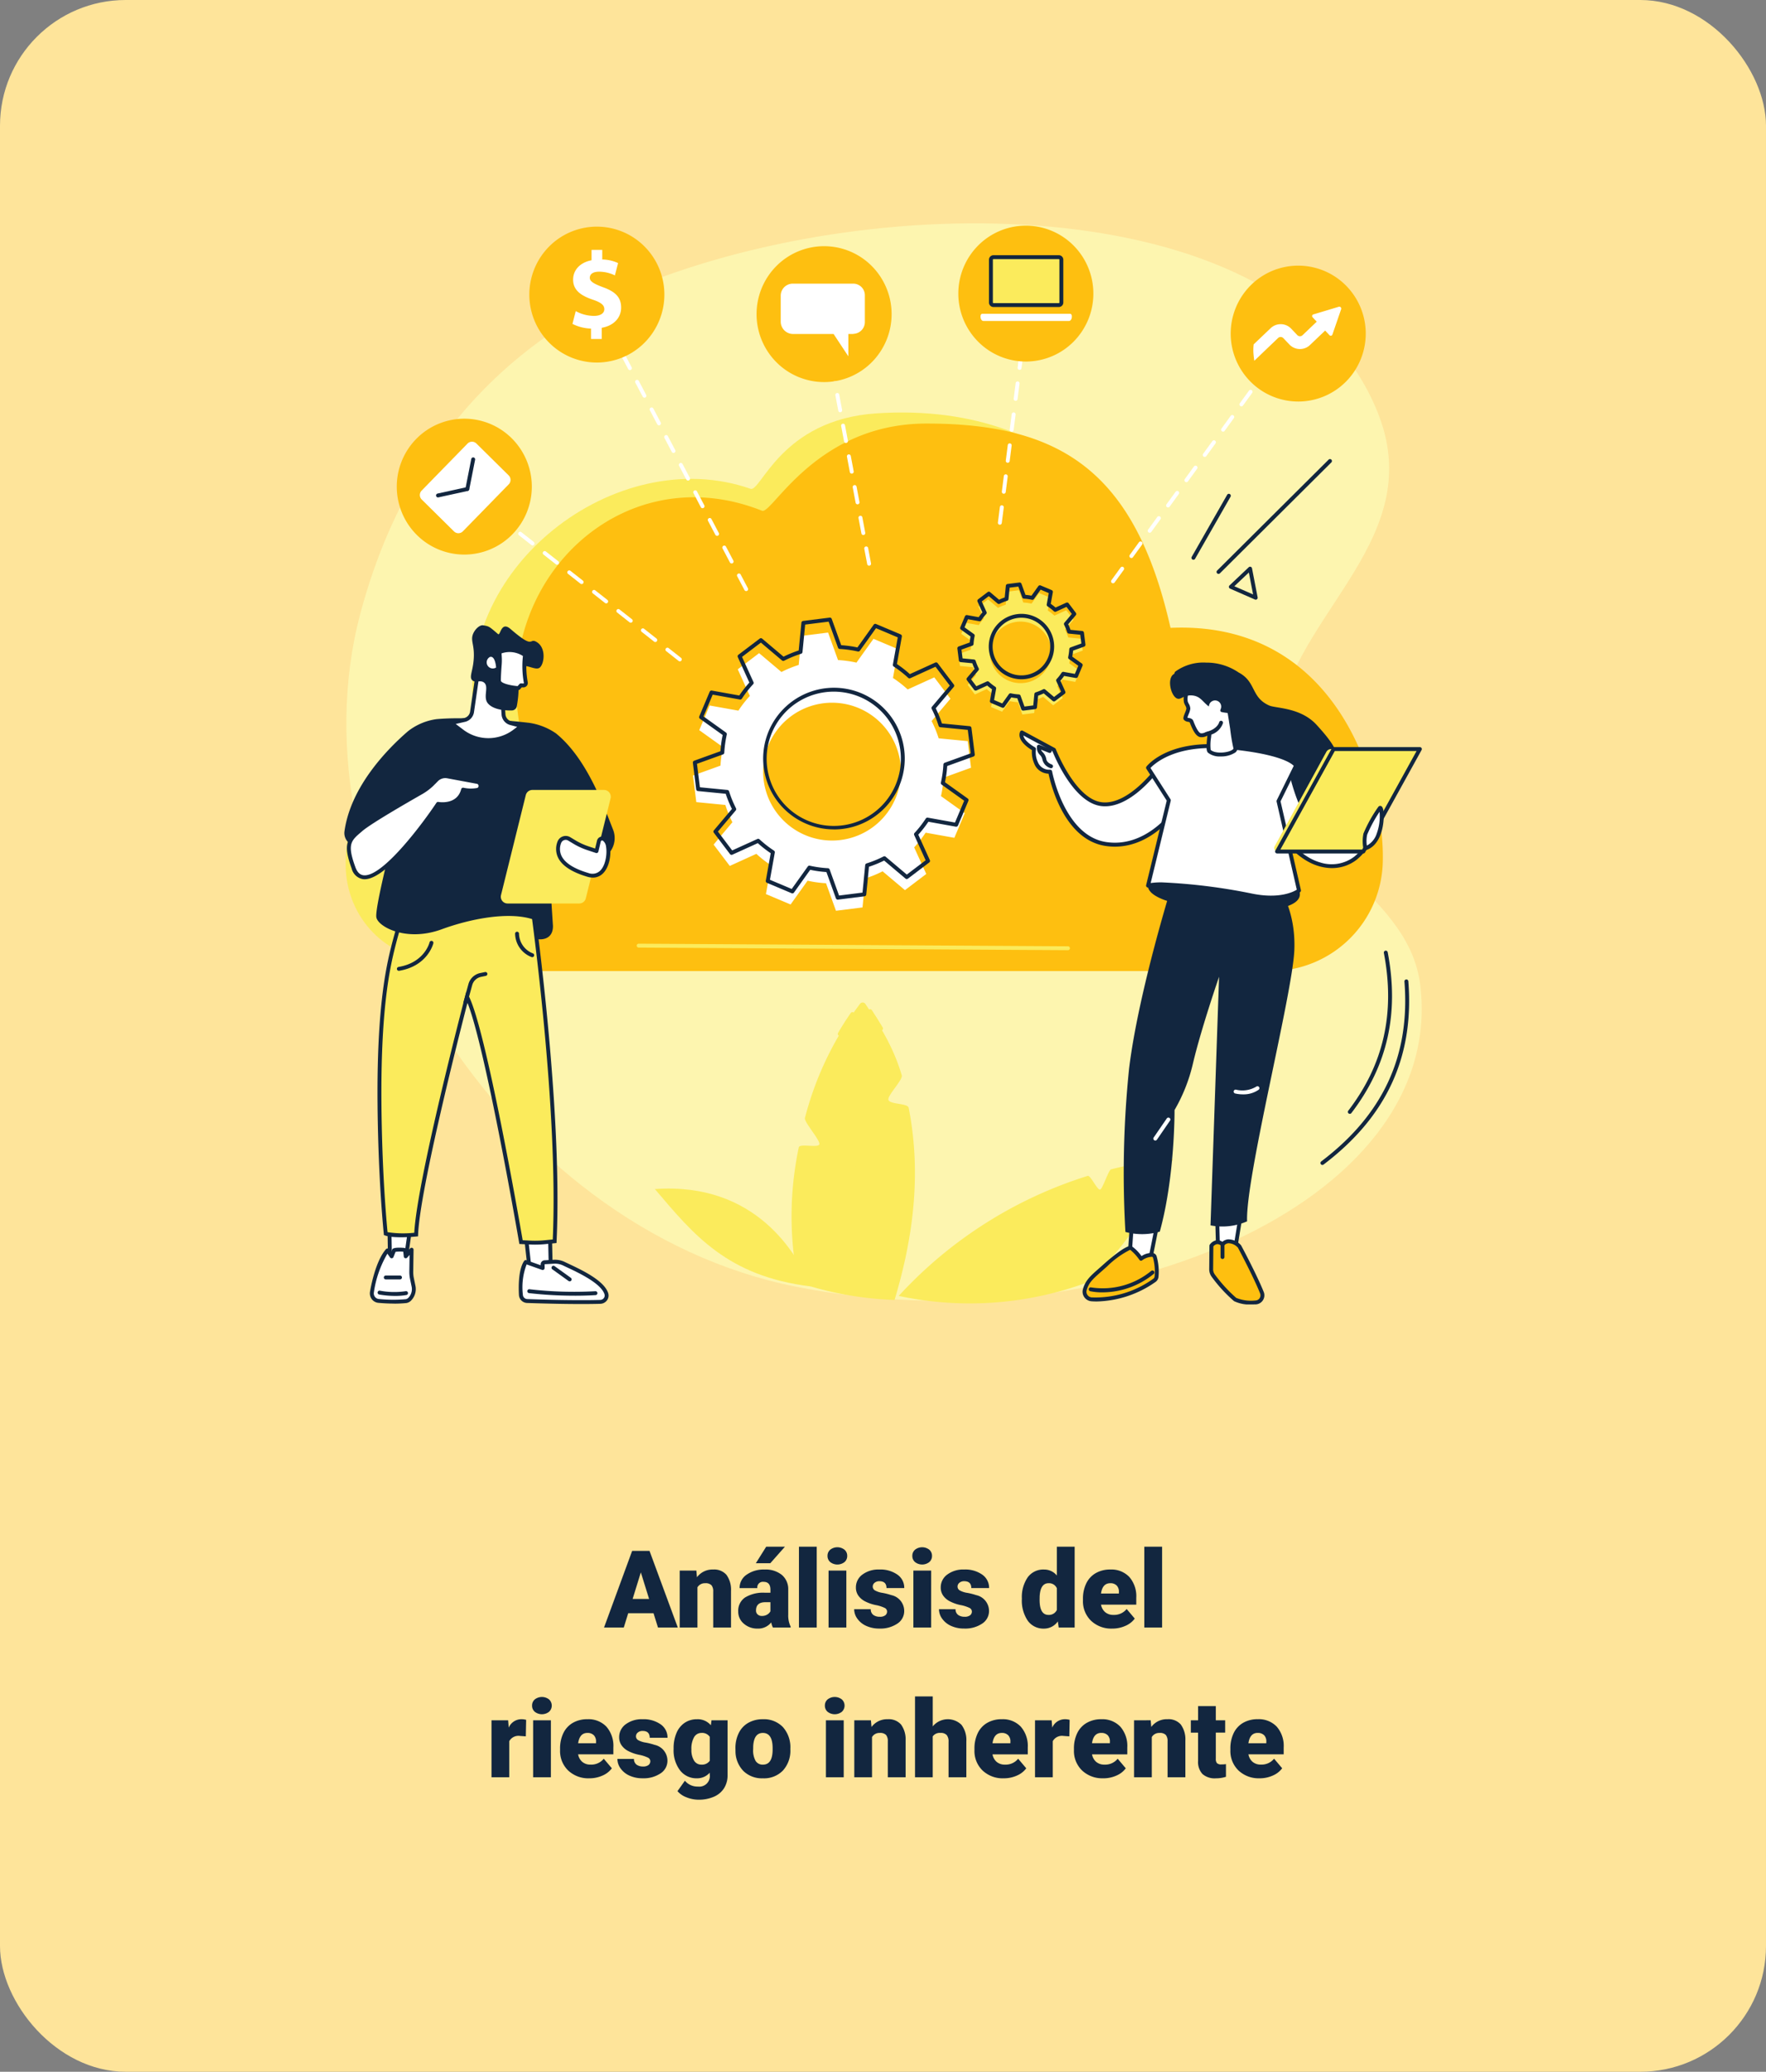 <svg xmlns="http://www.w3.org/2000/svg" xmlns:xlink="http://www.w3.org/1999/xlink" width="295" height="345.936" viewBox="0 0 295 345.936">
  <rect x="0" y="0" width="295" height="345.936" fill="#808080" stroke="none"/>
  <defs>
    <clipPath id="clip-path">
      <rect id="Rectángulo_43588" data-name="Rectángulo 43588" width="179.988" height="180.519" fill="none"/>
    </clipPath>
  </defs>
  <g id="Grupo_121683" data-name="Grupo 121683" transform="translate(-495.478 -1725)">
    <rect id="Rectángulo_43576" data-name="Rectángulo 43576" width="295" height="345.936" rx="21" transform="translate(495.478 1725)" fill="#fee49a"/>
    <g id="Grupo_121558" data-name="Grupo 121558" transform="translate(552 1977.76)">
      <g id="Grupo_20708" data-name="Grupo 20708">
        <path id="Trazado_171131" data-name="Trazado 171131" d="M52.644,16.609H48.416L47.678,19h-3.3L49.075,6.2h2.9L56.7,19H53.391Zm-3.489-2.382h2.751l-1.38-4.438ZM59.8,9.49l.1,1.116A3.225,3.225,0,0,1,62.61,9.314a2.713,2.713,0,0,1,2.219.888,4.226,4.226,0,0,1,.76,2.672V19H62.619V13a1.6,1.6,0,0,0-.29-1.059,1.342,1.342,0,0,0-1.055-.338,1.413,1.413,0,0,0-1.292.686V19H57.021V9.49ZM72.586,19a3.344,3.344,0,0,1-.281-.853,2.754,2.754,0,0,1-2.285,1.028,3.374,3.374,0,0,1-2.285-.813,2.588,2.588,0,0,1-.94-2.043,2.66,2.66,0,0,1,1.143-2.338,5.821,5.821,0,0,1,3.322-.791h.914v-.5q0-1.316-1.134-1.316a.927.927,0,0,0-1.055,1.042H67.022A2.655,2.655,0,0,1,68.2,10.175a4.931,4.931,0,0,1,2.993-.86,4.323,4.323,0,0,1,2.874.888,3.086,3.086,0,0,1,1.081,2.435v4.21a4.311,4.311,0,0,0,.4,2V19Zm-1.854-1.934a1.652,1.652,0,0,0,.918-.237,1.487,1.487,0,0,0,.523-.536V14.772h-.861q-1.547,0-1.547,1.389a.848.848,0,0,0,.272.655A.986.986,0,0,0,70.731,17.066ZM71.47,5.5H74.6L72.155,8.26l-2.417,0ZM79.907,19H76.937V5.5h2.971Zm4.948,0H81.885V9.49h2.971ZM81.709,7.038A1.322,1.322,0,0,1,82.166,6a1.943,1.943,0,0,1,2.373,0A1.322,1.322,0,0,1,85,7.038a1.322,1.322,0,0,1-.457,1.037,1.943,1.943,0,0,1-2.373,0A1.322,1.322,0,0,1,81.709,7.038Zm9.949,9.29a.684.684,0,0,0-.4-.606,6.016,6.016,0,0,0-1.5-.475,6.853,6.853,0,0,1-1.828-.646,3.062,3.062,0,0,1-1.1-.971,2.319,2.319,0,0,1-.378-1.31,2.628,2.628,0,0,1,1.081-2.158,4.453,4.453,0,0,1,2.83-.848,4.934,4.934,0,0,1,3.023.853,2.666,2.666,0,0,1,1.143,2.241H91.562q0-1.143-1.2-1.143a1.194,1.194,0,0,0-.782.259.8.8,0,0,0-.316.646.737.737,0,0,0,.387.642,3.654,3.654,0,0,0,1.235.4,10.671,10.671,0,0,1,1.49.378,2.706,2.706,0,0,1,2.145,2.646,2.491,2.491,0,0,1-1.156,2.118,5.068,5.068,0,0,1-2.993.817,5.172,5.172,0,0,1-2.18-.439,3.645,3.645,0,0,1-1.494-1.2,2.707,2.707,0,0,1-.536-1.591h2.769a1.145,1.145,0,0,0,.439.962,1.808,1.808,0,0,0,1.081.3,1.422,1.422,0,0,0,.91-.246A.787.787,0,0,0,91.658,16.328ZM99.023,19H96.053V9.49h2.971ZM95.877,7.038A1.322,1.322,0,0,1,96.334,6a1.943,1.943,0,0,1,2.373,0,1.322,1.322,0,0,1,.457,1.037,1.322,1.322,0,0,1-.457,1.037,1.943,1.943,0,0,1-2.373,0A1.322,1.322,0,0,1,95.877,7.038Zm9.949,9.29a.684.684,0,0,0-.4-.606,6.016,6.016,0,0,0-1.5-.475A6.853,6.853,0,0,1,102.1,14.6a3.062,3.062,0,0,1-1.1-.971,2.319,2.319,0,0,1-.378-1.31,2.628,2.628,0,0,1,1.081-2.158,4.453,4.453,0,0,1,2.83-.848,4.934,4.934,0,0,1,3.023.853,2.666,2.666,0,0,1,1.143,2.241h-2.971q0-1.143-1.2-1.143a1.194,1.194,0,0,0-.782.259.8.8,0,0,0-.316.646.737.737,0,0,0,.387.642,3.654,3.654,0,0,0,1.235.4,10.671,10.671,0,0,1,1.49.378,2.706,2.706,0,0,1,2.145,2.646,2.491,2.491,0,0,1-1.156,2.118,5.068,5.068,0,0,1-2.993.817,5.172,5.172,0,0,1-2.18-.439,3.645,3.645,0,0,1-1.494-1.2,2.707,2.707,0,0,1-.536-1.591h2.769a1.145,1.145,0,0,0,.439.962,1.808,1.808,0,0,0,1.081.3,1.422,1.422,0,0,0,.91-.246A.787.787,0,0,0,105.826,16.328Zm8.35-2.153a5.809,5.809,0,0,1,.976-3.56,3.211,3.211,0,0,1,2.725-1.3,2.731,2.731,0,0,1,2.145,1V5.5h2.971V19h-2.663l-.149-1.02a2.8,2.8,0,0,1-2.32,1.2,3.205,3.205,0,0,1-2.689-1.3A5.993,5.993,0,0,1,114.176,14.175Zm2.962.185q0,2.531,1.477,2.531a1.458,1.458,0,0,0,1.406-.826V12.443a1.419,1.419,0,0,0-1.389-.844q-1.371,0-1.485,2.215Zm12.138,4.816a4.889,4.889,0,0,1-3.542-1.305,4.507,4.507,0,0,1-1.354-3.4v-.246a5.84,5.84,0,0,1,.541-2.575A3.955,3.955,0,0,1,126.5,9.925a4.763,4.763,0,0,1,2.461-.611,4.117,4.117,0,0,1,3.164,1.244,4.887,4.887,0,0,1,1.16,3.467v1.151h-5.889a2.135,2.135,0,0,0,.694,1.257,2.066,2.066,0,0,0,1.389.457,2.662,2.662,0,0,0,2.2-.984l1.354,1.6a3.784,3.784,0,0,1-1.569,1.217A5.3,5.3,0,0,1,129.275,19.176Zm-.334-7.576q-1.3,0-1.547,1.723h2.988v-.229a1.467,1.467,0,0,0-.36-1.1A1.434,1.434,0,0,0,128.941,11.6ZM137.6,19h-2.971V5.5H137.6ZM31.313,37.171l-.976-.07a1.752,1.752,0,0,0-1.793.879V44H25.582V34.49h2.777l.1,1.222a2.294,2.294,0,0,1,2.083-1.4,2.888,2.888,0,0,1,.826.105ZM35.5,44H32.534V34.49H35.5ZM32.358,32.038A1.322,1.322,0,0,1,32.815,31a1.943,1.943,0,0,1,2.373,0,1.405,1.405,0,0,1,0,2.074,1.943,1.943,0,0,1-2.373,0A1.322,1.322,0,0,1,32.358,32.038ZM41.93,44.176a4.889,4.889,0,0,1-3.542-1.305,4.507,4.507,0,0,1-1.354-3.4v-.246a5.84,5.84,0,0,1,.541-2.575,3.955,3.955,0,0,1,1.578-1.727,4.763,4.763,0,0,1,2.461-.611,4.117,4.117,0,0,1,3.164,1.244,4.887,4.887,0,0,1,1.16,3.467v1.151H40.049a2.135,2.135,0,0,0,.694,1.257,2.066,2.066,0,0,0,1.389.457,2.662,2.662,0,0,0,2.2-.984l1.354,1.6a3.784,3.784,0,0,1-1.569,1.217A5.3,5.3,0,0,1,41.93,44.176ZM41.6,36.6q-1.3,0-1.547,1.723h2.988v-.229a1.467,1.467,0,0,0-.36-1.1A1.434,1.434,0,0,0,41.6,36.6Zm10.512,4.729a.684.684,0,0,0-.4-.606,6.016,6.016,0,0,0-1.5-.475,6.853,6.853,0,0,1-1.828-.646,3.062,3.062,0,0,1-1.1-.971,2.319,2.319,0,0,1-.378-1.31,2.628,2.628,0,0,1,1.081-2.158,4.453,4.453,0,0,1,2.83-.848,4.934,4.934,0,0,1,3.023.853,2.666,2.666,0,0,1,1.143,2.241H52.011q0-1.143-1.2-1.143a1.194,1.194,0,0,0-.782.259.8.8,0,0,0-.316.646.737.737,0,0,0,.387.642,3.654,3.654,0,0,0,1.235.4,10.671,10.671,0,0,1,1.49.378,2.706,2.706,0,0,1,2.145,2.646,2.491,2.491,0,0,1-1.156,2.118,5.068,5.068,0,0,1-2.993.817,5.172,5.172,0,0,1-2.18-.439,3.645,3.645,0,0,1-1.494-1.2,2.707,2.707,0,0,1-.536-1.591h2.769a1.145,1.145,0,0,0,.439.962,1.808,1.808,0,0,0,1.081.3,1.422,1.422,0,0,0,.91-.246A.787.787,0,0,0,52.107,41.328ZM56,39.175a6.421,6.421,0,0,1,.475-2.549,3.821,3.821,0,0,1,1.362-1.709,3.591,3.591,0,0,1,2.065-.6,2.855,2.855,0,0,1,2.32,1l.105-.826h2.689V43.64a4.009,4.009,0,0,1-.584,2.184,3.75,3.75,0,0,1-1.692,1.424,6.219,6.219,0,0,1-2.566.5,5.365,5.365,0,0,1-2.026-.4,3.657,3.657,0,0,1-1.5-1.028l1.239-1.74a2.716,2.716,0,0,0,2.18.976,1.764,1.764,0,0,0,1.969-2.021v-.3a2.781,2.781,0,0,1-2.153.94,3.437,3.437,0,0,1-2.812-1.332A5.517,5.517,0,0,1,56,39.28Zm2.971.185a3.383,3.383,0,0,0,.439,1.85,1.387,1.387,0,0,0,1.23.681,1.573,1.573,0,0,0,1.4-.642v-4a1.534,1.534,0,0,0-1.38-.65,1.4,1.4,0,0,0-1.239.708A3.858,3.858,0,0,0,58.972,39.359Zm7.356-.2a5.613,5.613,0,0,1,.554-2.536,3.96,3.96,0,0,1,1.591-1.709,4.791,4.791,0,0,1,2.435-.6,4.373,4.373,0,0,1,3.366,1.323,5.076,5.076,0,0,1,1.23,3.6v.105a4.925,4.925,0,0,1-1.235,3.529,4.384,4.384,0,0,1-3.344,1.305,4.434,4.434,0,0,1-3.261-1.217,4.761,4.761,0,0,1-1.327-3.3Zm2.962.185a3.538,3.538,0,0,0,.413,1.934,1.376,1.376,0,0,0,1.222.615q1.582,0,1.617-2.435v-.3q0-2.558-1.635-2.558-1.485,0-1.608,2.206ZM84.416,44H81.445V34.49h2.971ZM81.27,32.038A1.322,1.322,0,0,1,81.727,31,1.943,1.943,0,0,1,84.1,31a1.405,1.405,0,0,1,0,2.074,1.943,1.943,0,0,1-2.373,0A1.322,1.322,0,0,1,81.27,32.038Zm7.69,2.452.1,1.116a3.225,3.225,0,0,1,2.716-1.292,2.713,2.713,0,0,1,2.219.888,4.226,4.226,0,0,1,.76,2.672V44H91.781V38a1.6,1.6,0,0,0-.29-1.059,1.342,1.342,0,0,0-1.055-.338,1.413,1.413,0,0,0-1.292.686V44H86.183V34.49Zm10.327,1.02a3.251,3.251,0,0,1,4.8-.264A4.186,4.186,0,0,1,104.9,38v6h-2.971V38.067a1.674,1.674,0,0,0-.308-1.112,1.322,1.322,0,0,0-1.046-.356,1.424,1.424,0,0,0-1.292.58V44H96.325V30.5h2.962Zm11.865,8.666a4.889,4.889,0,0,1-3.542-1.305,4.507,4.507,0,0,1-1.354-3.4v-.246a5.84,5.84,0,0,1,.541-2.575,3.955,3.955,0,0,1,1.578-1.727,4.763,4.763,0,0,1,2.461-.611A4.117,4.117,0,0,1,114,35.558a4.887,4.887,0,0,1,1.16,3.467v1.151h-5.889a2.135,2.135,0,0,0,.694,1.257,2.066,2.066,0,0,0,1.389.457,2.662,2.662,0,0,0,2.2-.984l1.354,1.6a3.784,3.784,0,0,1-1.569,1.217A5.3,5.3,0,0,1,111.152,44.176Zm-.334-7.576q-1.3,0-1.547,1.723h2.988v-.229a1.467,1.467,0,0,0-.36-1.1A1.434,1.434,0,0,0,110.818,36.6Zm11.285.571-.976-.07a1.752,1.752,0,0,0-1.793.879V44h-2.962V34.49h2.777l.1,1.222a2.294,2.294,0,0,1,2.083-1.4,2.888,2.888,0,0,1,.826.105Zm5.669,7a4.889,4.889,0,0,1-3.542-1.305,4.507,4.507,0,0,1-1.354-3.4v-.246a5.84,5.84,0,0,1,.541-2.575A3.955,3.955,0,0,1,125,34.925a4.763,4.763,0,0,1,2.461-.611,4.117,4.117,0,0,1,3.164,1.244,4.887,4.887,0,0,1,1.16,3.467v1.151h-5.889a2.135,2.135,0,0,0,.694,1.257,2.066,2.066,0,0,0,1.389.457,2.662,2.662,0,0,0,2.2-.984l1.354,1.6a3.784,3.784,0,0,1-1.569,1.217A5.3,5.3,0,0,1,127.772,44.176Zm-.334-7.576q-1.3,0-1.547,1.723h2.988v-.229a1.467,1.467,0,0,0-.36-1.1A1.434,1.434,0,0,0,127.438,36.6Zm8.253-2.109.1,1.116a3.225,3.225,0,0,1,2.716-1.292,2.713,2.713,0,0,1,2.219.888,4.226,4.226,0,0,1,.76,2.672V44h-2.971V38a1.6,1.6,0,0,0-.29-1.059,1.342,1.342,0,0,0-1.055-.338,1.413,1.413,0,0,0-1.292.686V44h-2.962V34.49Zm10.881-2.364V34.49h1.564v2.057h-1.564V40.9a1.111,1.111,0,0,0,.193.747,1.037,1.037,0,0,0,.765.211,4.345,4.345,0,0,0,.738-.053v2.118a5.466,5.466,0,0,1-1.67.255,3.1,3.1,0,0,1-2.259-.721,2.954,2.954,0,0,1-.729-2.188v-4.72H142.4V34.49h1.213V32.126Zm7.33,12.05a4.889,4.889,0,0,1-3.542-1.305,4.507,4.507,0,0,1-1.354-3.4v-.246a5.84,5.84,0,0,1,.541-2.575,3.955,3.955,0,0,1,1.578-1.727,4.763,4.763,0,0,1,2.461-.611,4.117,4.117,0,0,1,3.164,1.244,4.887,4.887,0,0,1,1.16,3.467v1.151h-5.889a2.135,2.135,0,0,0,.694,1.257,2.066,2.066,0,0,0,1.389.457,2.662,2.662,0,0,0,2.2-.984l1.354,1.6a3.784,3.784,0,0,1-1.569,1.217A5.3,5.3,0,0,1,153.9,44.176Zm-.334-7.576q-1.3,0-1.547,1.723h2.988v-.229a1.467,1.467,0,0,0-.36-1.1A1.434,1.434,0,0,0,153.568,36.6Z" fill="#12263f"/>
      </g>
    </g>
    <g id="Grupo_121573" data-name="Grupo 121573" transform="translate(553 1762.293)">
      <g id="Grupo_121572" data-name="Grupo 121572" clip-path="url(#clip-path)">
        <path id="Trazado_170794" data-name="Trazado 170794" d="M54.2,9.686c-9.962,3.825-38.06,16.179-48.5,55.53C-6.217,110.087,29.307,167.835,78.538,177.569c51.068,10.1,108.754-13.637,104.224-50.41-2.067-16.777-25.055-21.853-23.992-41.613,1.038-19.283,25.316-31.813,17.116-53.387C161.858-4.753,96.046-6.382,54.2,9.686" transform="translate(-3.046 0)" fill="#fdf5af"/>
        <path id="Trazado_170795" data-name="Trazado 170795" d="M171.581,393.15c0-13.66-5.79-34-33.678-32.765,1.571-17.3-13.691-41.073-46.941-38.9-16.049,1.049-19.339,13.213-21.08,12.6-22.384-7.824-50.2,13.256-46.072,38.683-12.437,1.326-21.557,10.6-21.557,23.994q0,.091,0,.181c.057,8.755,6.9,15.795,15.249,15.795H152.812c10.09,0,18.5-8.358,18.761-18.936q.008-.327.008-.657" transform="translate(-2.032 -289.761)" fill="#fbeb5c"/>
        <path id="Trazado_170796" data-name="Trazado 170796" d="M243.968,412.5c0-13.31-8.166-39.424-35.471-38.22-5.929-26.242-18.46-34.112-40.766-34.112-18.464,0-25.792,15.226-27.469,14.559-23.435-9.316-45.167,11.764-40.406,36.225-12.178,1.292-21.68,12.024-21.68,25.072q0,.088,0,.176c.056,8.53,6.756,15.389,14.931,15.389H225.59a18.672,18.672,0,0,0,18.37-18.45q.008-.319.008-.64" transform="translate(-70.492 -306.737)" fill="#febf10"/>
        <path id="Trazado_170797" data-name="Trazado 170797" d="M627.96,738.242l3.563-2.7L629.5,731.1a18.519,18.519,0,0,0,1.916-2.455l4.8.859,1.737-4.119-3.972-2.841a18.749,18.749,0,0,0,.426-3.081L639,717.8l-.555-4.435-4.853-.474a18.517,18.517,0,0,0-1.178-2.883l3.148-3.731-2.7-3.563-4.445,2.018a18.525,18.525,0,0,0-2.455-1.916l.86-4.8-4.119-1.737-2.841,3.972a18.78,18.78,0,0,0-3.081-.426l-1.658-4.593-4.435.555-.474,4.853a18.5,18.5,0,0,0-2.883,1.178l-3.732-3.148-3.563,2.7,2.019,4.445a18.513,18.513,0,0,0-1.916,2.455l-4.8-.86-1.737,4.119,3.972,2.841a18.749,18.749,0,0,0-.426,3.081l-4.593,1.658.555,4.435,4.853.474a18.538,18.538,0,0,0,1.178,2.883L596,730.636l2.7,3.563,4.445-2.019A18.522,18.522,0,0,0,605.6,734.1l-.86,4.8,4.119,1.737,2.841-3.972a18.767,18.767,0,0,0,3.081.426l1.658,4.593,4.435-.555.474-4.853a18.5,18.5,0,0,0,2.883-1.178ZM606.609,725.4a11.507,11.507,0,1,1,16.12,2.227,11.507,11.507,0,0,1-16.12-2.227" transform="translate(-534.318 -626.902)" fill="#fff"/>
        <path id="Trazado_170798" data-name="Trazado 170798" d="M616.507,716.85a.326.326,0,0,1-.306-.215l-1.585-4.391a19.207,19.207,0,0,1-2.707-.374l-2.716,3.8a.325.325,0,0,1-.392.111l-4.119-1.737a.326.326,0,0,1-.194-.358l.822-4.588a18.948,18.948,0,0,1-2.157-1.684l-4.249,1.93a.326.326,0,0,1-.395-.1l-2.7-3.563a.326.326,0,0,1,.011-.407l3.01-3.567a18.886,18.886,0,0,1-1.036-2.533l-4.64-.453a.326.326,0,0,1-.292-.284L592.308,694a.326.326,0,0,1,.213-.347l4.391-1.585a19.15,19.15,0,0,1,.374-2.707l-3.8-2.716a.326.326,0,0,1-.111-.392l1.737-4.119a.326.326,0,0,1,.358-.194l4.588.822a18.925,18.925,0,0,1,1.684-2.157l-1.93-4.25a.326.326,0,0,1,.1-.395l3.564-2.7a.326.326,0,0,1,.407.011l3.567,3.01a18.915,18.915,0,0,1,2.533-1.036l.453-4.639a.326.326,0,0,1,.284-.292l4.435-.555a.326.326,0,0,1,.347.213l1.585,4.391a19.157,19.157,0,0,1,2.707.374l2.716-3.8a.326.326,0,0,1,.392-.111l4.119,1.737a.326.326,0,0,1,.194.358l-.822,4.588a18.941,18.941,0,0,1,2.158,1.684l4.249-1.93a.327.327,0,0,1,.395.1l2.7,3.563a.326.326,0,0,1-.011.407l-3.01,3.567a18.939,18.939,0,0,1,1.036,2.534l4.639.453a.326.326,0,0,1,.292.284l.555,4.435a.326.326,0,0,1-.213.347l-4.391,1.585a19.168,19.168,0,0,1-.374,2.707l3.8,2.716a.326.326,0,0,1,.111.392l-1.737,4.119a.327.327,0,0,1-.358.194l-4.588-.822A18.916,18.916,0,0,1,629.961,706l1.93,4.249a.326.326,0,0,1-.1.395l-3.563,2.7a.326.326,0,0,1-.407-.011l-3.567-3.009a18.922,18.922,0,0,1-2.533,1.036L621.267,716a.326.326,0,0,1-.284.292l-4.435.555-.041,0m-4.739-5.671a.33.33,0,0,1,.071.008,18.493,18.493,0,0,0,3.028.418.326.326,0,0,1,.289.215l1.569,4.348,3.918-.49.449-4.594a.325.325,0,0,1,.227-.28,18.266,18.266,0,0,0,2.832-1.158.325.325,0,0,1,.358.041l3.532,2.98,3.148-2.384-1.911-4.208a.326.326,0,0,1,.057-.356,18.262,18.262,0,0,0,1.882-2.412.327.327,0,0,1,.331-.143l4.543.814,1.534-3.638-3.76-2.69a.326.326,0,0,1-.128-.336,18.5,18.5,0,0,0,.418-3.027.326.326,0,0,1,.215-.289l4.348-1.569-.49-3.918-4.594-.448a.326.326,0,0,1-.279-.227A18.3,18.3,0,0,0,632.2,685a.326.326,0,0,1,.041-.358l2.98-3.532-2.384-3.148-4.208,1.911a.326.326,0,0,1-.356-.057,18.283,18.283,0,0,0-2.412-1.882.326.326,0,0,1-.143-.331l.814-4.543-3.638-1.534-2.689,3.76a.327.327,0,0,1-.336.128,18.514,18.514,0,0,0-3.028-.418.326.326,0,0,1-.289-.215l-1.569-4.348-3.918.49-.449,4.594a.326.326,0,0,1-.227.279,18.208,18.208,0,0,0-2.832,1.158.327.327,0,0,1-.358-.042l-3.532-2.98-3.148,2.384,1.911,4.208a.326.326,0,0,1-.057.356,18.246,18.246,0,0,0-1.882,2.412.328.328,0,0,1-.331.143l-4.543-.814-1.534,3.638,3.76,2.69a.326.326,0,0,1,.129.336,18.483,18.483,0,0,0-.419,3.027.326.326,0,0,1-.215.289l-4.348,1.569.49,3.918,4.594.448a.326.326,0,0,1,.279.227,18.232,18.232,0,0,0,1.158,2.832.326.326,0,0,1-.041.358l-2.98,3.532,2.384,3.148,4.208-1.911a.327.327,0,0,1,.356.057,18.223,18.223,0,0,0,2.412,1.882.326.326,0,0,1,.143.331l-.814,4.543,3.638,1.534,2.689-3.76a.326.326,0,0,1,.265-.136m4.1-6.049A11.827,11.827,0,1,1,623,702.736a11.82,11.82,0,0,1-7.129,2.395m-.037-23.011a11.211,11.211,0,1,0,1.553.107,11.34,11.34,0,0,0-1.553-.107" transform="translate(-534.088 -603.924)" fill="#12263f"/>
        <path id="Trazado_170799" data-name="Trazado 170799" d="M1059.559,642.542l1.592-1.205-.9-1.985a8.272,8.272,0,0,0,.856-1.1l2.144.384.776-1.839-1.774-1.269a8.378,8.378,0,0,0,.19-1.376l2.052-.74-.248-1.981-2.167-.212a8.3,8.3,0,0,0-.526-1.288l1.406-1.666-1.205-1.592-1.985.9a8.264,8.264,0,0,0-1.1-.856l.384-2.144-1.839-.776-1.269,1.774a8.374,8.374,0,0,0-1.376-.19l-.741-2.051-1.981.248-.212,2.167a8.269,8.269,0,0,0-1.287.526l-1.667-1.406-1.592,1.205.9,1.985a8.26,8.26,0,0,0-.856,1.1l-2.144-.384-.776,1.839,1.774,1.269a8.379,8.379,0,0,0-.19,1.376l-2.051.74.248,1.981,2.168.212a8.265,8.265,0,0,0,.526,1.288l-1.406,1.667,1.205,1.592,1.985-.9a8.274,8.274,0,0,0,1.1.856l-.384,2.144,1.839.776,1.269-1.774a8.372,8.372,0,0,0,1.376.19l.74,2.051,1.981-.248.212-2.168a8.254,8.254,0,0,0,1.287-.526Zm-9.536-5.733a5.139,5.139,0,1,1,7.2.995,5.139,5.139,0,0,1-7.2-.995" transform="translate(-941.16 -562.068)" fill="#fbeb5c"/>
        <path id="Trazado_170800" data-name="Trazado 170800" d="M1052.79,631.514a.326.326,0,0,1-.306-.216l-.668-1.851a8.768,8.768,0,0,1-1-.138l-1.145,1.6a.325.325,0,0,1-.392.111l-1.84-.776a.326.326,0,0,1-.194-.358l.346-1.934a8.7,8.7,0,0,1-.8-.623l-1.791.813a.327.327,0,0,1-.395-.1l-1.2-1.591a.326.326,0,0,1,.011-.407l1.269-1.5a8.582,8.582,0,0,1-.383-.937l-1.956-.191a.326.326,0,0,1-.292-.284l-.248-1.981a.326.326,0,0,1,.213-.347l1.851-.668a8.815,8.815,0,0,1,.138-1l-1.6-1.145a.326.326,0,0,1-.111-.392l.776-1.839a.327.327,0,0,1,.358-.194l1.934.346a8.59,8.59,0,0,1,.623-.8l-.813-1.791a.326.326,0,0,1,.1-.395l1.592-1.205a.326.326,0,0,1,.407.011l1.5,1.269a8.606,8.606,0,0,1,.937-.383l.191-1.955a.326.326,0,0,1,.284-.292l1.981-.248a.326.326,0,0,1,.347.213l.668,1.851a8.8,8.8,0,0,1,1,.138l1.145-1.6a.326.326,0,0,1,.392-.111l1.839.776a.326.326,0,0,1,.194.358l-.346,1.934a8.617,8.617,0,0,1,.8.623l1.791-.813a.327.327,0,0,1,.395.1l1.205,1.591a.326.326,0,0,1-.01.407l-1.268,1.5a8.681,8.681,0,0,1,.383.937l1.956.191a.326.326,0,0,1,.292.284l.248,1.981a.326.326,0,0,1-.213.347l-1.851.668a8.694,8.694,0,0,1-.138,1l1.6,1.145a.326.326,0,0,1,.111.392l-.776,1.84a.327.327,0,0,1-.358.194l-1.934-.346a8.681,8.681,0,0,1-.623.8l.813,1.791a.326.326,0,0,1-.1.395l-1.592,1.205a.325.325,0,0,1-.407-.011l-1.5-1.268a8.652,8.652,0,0,1-.937.383l-.191,1.956a.326.326,0,0,1-.284.292l-1.981.248-.041,0m-2.116-2.893a.324.324,0,0,1,.071.008,8.1,8.1,0,0,0,1.323.183.326.326,0,0,1,.289.215l.652,1.806,1.464-.183.186-1.908a.326.326,0,0,1,.227-.279,8,8,0,0,0,1.237-.506.326.326,0,0,1,.358.041l1.467,1.238,1.176-.891-.794-1.748a.326.326,0,0,1,.057-.356,7.987,7.987,0,0,0,.822-1.053.325.325,0,0,1,.331-.143l1.887.338.573-1.359-1.562-1.117a.326.326,0,0,1-.129-.336,8.087,8.087,0,0,0,.183-1.322.326.326,0,0,1,.215-.289l1.806-.652-.183-1.464-1.908-.186a.326.326,0,0,1-.279-.227,7.982,7.982,0,0,0-.506-1.237.326.326,0,0,1,.042-.358l1.238-1.467-.891-1.176-1.748.794a.326.326,0,0,1-.356-.057,7.955,7.955,0,0,0-1.053-.822.326.326,0,0,1-.143-.331l.338-1.887-1.359-.573-1.117,1.562a.326.326,0,0,1-.336.128,8.093,8.093,0,0,0-1.323-.183.326.326,0,0,1-.289-.215l-.652-1.806-1.464.183-.186,1.908a.326.326,0,0,1-.227.279,7.947,7.947,0,0,0-1.237.505.327.327,0,0,1-.358-.041l-1.467-1.238-1.176.891.794,1.748a.326.326,0,0,1-.057.356,7.96,7.96,0,0,0-.822,1.053.326.326,0,0,1-.331.143l-1.887-.338-.573,1.359,1.562,1.117a.326.326,0,0,1,.128.336,8.093,8.093,0,0,0-.183,1.323.326.326,0,0,1-.215.289l-1.806.652.183,1.464,1.908.186a.326.326,0,0,1,.28.227,7.955,7.955,0,0,0,.505,1.237.325.325,0,0,1-.041.358l-1.238,1.468.891,1.176,1.748-.794a.326.326,0,0,1,.356.057,7.984,7.984,0,0,0,1.053.822.326.326,0,0,1,.143.331l-.338,1.887,1.359.573,1.117-1.562a.326.326,0,0,1,.265-.136m1.831-2.341a5.461,5.461,0,1,1,3.293-1.106,5.46,5.46,0,0,1-3.293,1.106m-3.844-2.557a4.813,4.813,0,1,0,.932-6.743,4.819,4.819,0,0,0-.932,6.743" transform="translate(-939.404 -550.151)" fill="#12263f"/>
        <path id="Trazado_170801" data-name="Trazado 170801" d="M568.887,1224.837h0l-71.715-.435a.326.326,0,0,1,0-.652h0l71.715.435a.326.326,0,0,1,0,.652" transform="translate(-448.011 -1103.469)" fill="#fbeb5c"/>
        <path id="Trazado_170802" data-name="Trazado 170802" d="M1482.665,419.629a.326.326,0,0,1-.23-.557l18.623-18.521a.326.326,0,0,1,.46.462L1482.9,419.534a.325.325,0,0,1-.23.095" transform="translate(-1336.642 -361.096)" fill="#12263f"/>
        <path id="Trazado_170803" data-name="Trazado 170803" d="M1440.013,470.581a.326.326,0,0,1-.283-.488l5.914-10.351a.326.326,0,1,1,.566.323l-5.914,10.351a.326.326,0,0,1-.283.164" transform="translate(-1298.182 -414.407)" fill="#12263f"/>
        <path id="Trazado_170804" data-name="Trazado 170804" d="M1507.784,588.812a.323.323,0,0,1-.131-.027l-4.154-1.818a.326.326,0,0,1-.093-.535l3.214-3.039a.326.326,0,0,1,.544.175l.94,4.856a.326.326,0,0,1-.32.388m-3.572-2.245,3.134,1.371-.709-3.664Z" transform="translate(-1355.546 -525.971)" fill="#12263f"/>
        <path id="Trazado_170805" data-name="Trazado 170805" d="M80.069,1687.913l-1.023,7.184-2.618.01-.123-7.066Z" transform="translate(-68.804 -1522.01)" fill="#fff"/>
        <path id="Trazado_170806" data-name="Trazado 170806" d="M73.436,1692.441a.326.326,0,0,1-.326-.32l-.123-7.066a.326.326,0,0,1,.315-.331l3.765-.128a.326.326,0,0,1,.334.372l-1.023,7.184a.326.326,0,0,1-.321.28l-2.618.01Zm.208-7.077.112,6.424,2.015-.008.929-6.52Z" transform="translate(-65.813 -1519.018)" fill="#12263f"/>
        <path id="Trazado_170807" data-name="Trazado 170807" d="M52.371,1751.991a24.254,24.254,0,0,1-4.6-.026,1.263,1.263,0,0,1-1.129-1.466c.317-1.95,1.2-5.389,2.6-6.967l.69.983.409-1.016c.066-.11,1.8-.182,1.838.024l.105.992.985-1.1-.054,3.625a5.486,5.486,0,0,0,.113,1.192l.259,1.253a2.384,2.384,0,0,1-.564,2.115,1.142,1.142,0,0,1-.65.4" transform="translate(-42.041 -1572.035)" fill="#fff"/>
        <path id="Trazado_170808" data-name="Trazado 170808" d="M47.4,1749.465c-.738,0-1.617-.033-2.642-.123a1.561,1.561,0,0,1-1.106-.6,1.606,1.606,0,0,1-.315-1.24c.084-.515.871-5.09,2.677-7.131a.337.337,0,0,1,.263-.109.326.326,0,0,1,.248.139l.345.492.185-.459a.334.334,0,0,1,.023-.046c.238-.4,1.967-.223,1.984-.22.1.019.4.075.454.355,0,.007,0,.015,0,.022l.028.261.5-.555a.326.326,0,0,1,.569.222l-.054,3.625a5.168,5.168,0,0,0,.106,1.121l.259,1.253a2.708,2.708,0,0,1-.645,2.4,1.436,1.436,0,0,1-.853.5,19.114,19.114,0,0,1-2.023.1m1.988-.422h0Zm-3.148-7.917a17.657,17.657,0,0,0-2.26,6.477.939.939,0,0,0,.187.735.916.916,0,0,0,.649.354,23.728,23.728,0,0,0,4.538.027.87.87,0,0,0,.448-.295,2.055,2.055,0,0,0,.482-1.826l-.259-1.253a5.817,5.817,0,0,1-.12-1.263l.041-2.75-.4.451a.326.326,0,0,1-.567-.183l-.086-.807a6.269,6.269,0,0,0-1.287.02l-.353.875a.326.326,0,0,1-.569.065Z" transform="translate(-39.054 -1569.088)" fill="#12263f"/>
        <path id="Trazado_170809" data-name="Trazado 170809" d="M59.364,1814.044a15.3,15.3,0,0,1-2.639-.234.326.326,0,0,1,.113-.642,12.841,12.841,0,0,0,4.308.087.326.326,0,1,1,.13.639,10.393,10.393,0,0,1-1.912.15" transform="translate(-50.907 -1634.949)" fill="#12263f"/>
        <path id="Trazado_170810" data-name="Trazado 170810" d="M69.785,1788.123H67.41a.326.326,0,0,1,0-.652h2.375a.326.326,0,0,1,0,.652" transform="translate(-60.49 -1611.782)" fill="#12263f"/>
        <path id="Trazado_170811" data-name="Trazado 170811" d="M305.8,1687.95l.921,8.373,3.522.738-.215-9.818Z" transform="translate(-275.742 -1521.406)" fill="#fff"/>
        <path id="Trazado_170812" data-name="Trazado 170812" d="M307.25,1694.4a.345.345,0,0,1-.067-.007l-3.522-.738a.326.326,0,0,1-.257-.283l-.921-8.373a.326.326,0,0,1,.27-.357l4.229-.707a.326.326,0,0,1,.38.314l.214,9.818a.326.326,0,0,1-.326.333m-3.224-1.334,2.889.6-.2-9.031-3.553.594Z" transform="translate(-272.75 -1518.417)" fill="#12263f"/>
        <path id="Trazado_170813" data-name="Trazado 170813" d="M299.728,1769.52c-.077-1.467-.079-4.169.814-5.472l2.818,1v-.6a.351.351,0,0,1,.315-.364l1.571-.09a3.415,3.415,0,0,1,1.706.351c1.58.777,6.386,2.769,7.052,5.008a1.064,1.064,0,0,1-1.009,1.341c-1.582.045-5.385.095-12.209-.138a1.1,1.1,0,0,1-1.058-1.038" transform="translate(-270.239 -1590.609)" fill="#fff"/>
        <path id="Trazado_170814" data-name="Trazado 170814" d="M306.852,1768.07c-2.1,0-5.061-.04-9.065-.177a1.415,1.415,0,0,1-1.372-1.347c-.081-1.528-.074-4.3.871-5.673a.326.326,0,0,1,.378-.123l2.382.848v-.14a.677.677,0,0,1,.623-.689l1.571-.09a3.759,3.759,0,0,1,1.869.384c.188.093.422.2.689.328,2.063.968,5.9,2.769,6.531,4.88a1.338,1.338,0,0,1-.2,1.174,1.427,1.427,0,0,1-1.107.586c-.679.02-1.715.039-3.165.039m-9.157-6.616a10.652,10.652,0,0,0-.629,5.059.767.767,0,0,0,.744.73c6.753.23,10.535.185,12.189.138a.771.771,0,0,0,.6-.317.691.691,0,0,0,.108-.605c-.545-1.831-4.353-3.618-6.183-4.476-.272-.127-.509-.239-.7-.333a3.113,3.113,0,0,0-1.544-.318l-1.571.09s-.008.013-.008.038v.6a.326.326,0,0,1-.435.307Z" transform="translate(-267.252 -1587.619)" fill="#12263f"/>
        <path id="Trazado_170815" data-name="Trazado 170815" d="M318.885,1811.859a67.459,67.459,0,0,1-7.662-.431.326.326,0,0,1,.075-.648,64.831,64.831,0,0,0,10.99.33.326.326,0,1,1,.049.65c-.025,0-1.352.1-3.452.1" transform="translate(-280.373 -1632.799)" fill="#12263f"/>
        <path id="Trazado_170816" data-name="Trazado 170816" d="M355.066,1773.508a.326.326,0,0,1-.19-.061l-2.712-1.951a.326.326,0,0,1,.381-.529l2.712,1.951a.326.326,0,0,1-.191.591" transform="translate(-317.427 -1596.845)" fill="#12263f"/>
        <path id="Trazado_170817" data-name="Trazado 170817" d="M84.938,1111s5.049,34.634,3.973,57.75l-1.575.157a17.01,17.01,0,0,1-2.549.063l-1.494-.075s-6.021-35.115-9.027-40.946c0,0-8.176,31.227-8.491,39.687,0,0-3.634.365-5.082-.156-.778-8.164-1-16.616-1.042-21.921-.111-15.185,1.34-22.082,2.135-25.354.73-3,1.514-5.446,2.087-7.1l1.912-5.453Z" transform="translate(-53.783 -998.787)" fill="#fbeb5c"/>
        <path id="Trazado_170818" data-name="Trazado 170818" d="M82.647,1165.939q-.435,0-.869-.022l-1.754-.088-.044-.257c-.058-.337-5.572-32.376-8.623-40.02-1.337,5.18-7.967,31.194-8.247,38.717l-.011.284-.283.029c-.151.015-3.725.367-5.225-.173l-.195-.07-.02-.206c-.832-8.728-1.011-17.5-1.043-21.949-.106-14.454,1.173-21.437,2.144-25.433.585-2.4,1.29-4.8,2.1-7.128l2-5.715,19.658,3.433.034.233c.051.347,5.041,34.929,3.976,57.812l-.013.281-1.855.186c-.573.057-1.151.086-1.73.086m-2.069-.735,1.233.062a16.762,16.762,0,0,0,2.5-.062l1.295-.13c.965-21.83-3.514-54.107-3.949-57.173l-18.648-3.257-1.82,5.192c-.8,2.3-1.5,4.683-2.078,7.067-.963,3.962-2.231,10.892-2.126,25.274.032,4.4.208,13.045,1.02,21.677a17.089,17.089,0,0,0,4.466.1c.473-8.776,8.157-38.208,8.488-39.47l.215-.823.39.756c2.892,5.611,8.419,37.331,9.014,40.783" transform="translate(-50.791 -995.406)" fill="#12263f"/>
        <path id="Trazado_170819" data-name="Trazado 170819" d="M202.521,1277.376a.317.317,0,0,1-.087-.012.326.326,0,0,1-.228-.4l.84-3.057a2.584,2.584,0,0,1,1.978-1.854l.786-.162a.326.326,0,1,1,.132.638l-.786.162a1.936,1.936,0,0,0-1.481,1.389l-.84,3.057a.326.326,0,0,1-.314.24" transform="translate(-182.321 -1146.871)" fill="#12263f"/>
        <path id="Trazado_170820" data-name="Trazado 170820" d="M89.641,1223.873a.326.326,0,0,1-.053-.647c4.3-.716,5.151-3.976,5.185-4.115a.326.326,0,0,1,.633.155c-.038.155-.977,3.814-5.712,4.6a.352.352,0,0,1-.054,0" transform="translate(-80.537 -1099.062)" fill="#12263f"/>
        <path id="Trazado_170821" data-name="Trazado 170821" d="M293.052,1207.706a.328.328,0,0,1-.13-.027,4.256,4.256,0,0,1-2.729-3.907.326.326,0,0,1,.652.024,3.616,3.616,0,0,0,2.338,3.285.326.326,0,0,1-.13.625" transform="translate(-261.669 -1085.172)" fill="#12263f"/>
        <path id="Trazado_170822" data-name="Trazado 170822" d="M30.748,841.517c-3.339-.377-10.468-1.052-15.37-.6a9.907,9.907,0,0,0-4.742,2.01C7.32,845.786,1.065,852.087.02,859.648a2.14,2.14,0,0,0,1.659,2.38l5.779,1.281s-2.3,9.08-2.119,10.648S10.3,878.193,16.27,876c4.656-1.707,11.246-3.064,15.429-1.592.04.014.44,3.229.481,3.235,1.343.2,2.7-.328,2.665-2.216l-.637-9.805,7.659-1.012.684-.228a3.807,3.807,0,0,0,2.342-5c-1.8-4.58-4.514-11.994-9.542-16.089a10.535,10.535,0,0,0-4.6-1.778" transform="translate(0 -758.127)" fill="#12263f"/>
        <path id="Trazado_170823" data-name="Trazado 170823" d="M267.034,981.5H279a1.131,1.131,0,0,0,1.1-.859l4.141-16.7a1.131,1.131,0,0,0-1.1-1.4H271.175a1.131,1.131,0,0,0-1.1.859l-4.141,16.7a1.131,1.131,0,0,0,1.1,1.4" transform="translate(-239.767 -867.93)" fill="#fbeb5c"/>
        <path id="Trazado_170824" data-name="Trazado 170824" d="M370.05,1044.586l-.4,1.685-1.447-.482a11.269,11.269,0,0,1-2.281-1.055l-.83-.5a1.139,1.139,0,0,0-1.665.6c-.512,1.453-.411,3.886,4.8,5.415,2.877.844,3.7-2.841,3.328-4.889a1.718,1.718,0,0,0-.616-1.069.556.556,0,0,0-.887.3" transform="translate(-327.522 -941.445)" fill="#fff"/>
        <path id="Trazado_170825" data-name="Trazado 170825" d="M366.045,1047.7a3.17,3.17,0,0,1-.891-.135c-2.556-.75-4.2-1.805-4.88-3.137a3.349,3.349,0,0,1-.137-2.7,1.465,1.465,0,0,1,2.142-.772l.83.5a10.962,10.962,0,0,0,2.215,1.025l1.109.369.32-1.339v0a.882.882,0,0,1,1.406-.47,2.06,2.06,0,0,1,.733,1.265c.278,1.527-.061,3.721-1.235,4.778a2.356,2.356,0,0,1-1.615.617m-4.522-6.3a.8.8,0,0,0-.273.048.818.818,0,0,0-.5.5,2.676,2.676,0,0,0,.1,2.184c.6,1.167,2.106,2.112,4.483,2.809a1.867,1.867,0,0,0,1.886-.341c.95-.854,1.274-2.833,1.029-4.176a1.4,1.4,0,0,0-.5-.873.23.23,0,0,0-.367.121l-.4,1.682a.326.326,0,0,1-.42.233l-1.447-.482a11.6,11.6,0,0,1-2.347-1.086l-.83-.5a.807.807,0,0,0-.419-.118" transform="translate(-324.543 -938.455)" fill="#12263f"/>
        <path id="Trazado_170826" data-name="Trazado 170826" d="M21.836,940.373a9.173,9.173,0,0,1-2.025,1.563c-2.513,1.431-8.515,4.895-10.008,6.17-1.9,1.625-2.812,2.232-1.284,6.413,2.492,6.816,14.113-10.681,14.113-10.681s3.413.617,4.18-2.374a6.264,6.264,0,0,0,2.52.013.7.7,0,0,0-.215-1.317l-4.91-.915a2.074,2.074,0,0,0-1.848.592Z" transform="translate(-6.987 -846.898)" fill="#fff"/>
        <path id="Trazado_170827" data-name="Trazado 170827" d="M7.312,953.427a2.155,2.155,0,0,1-.251-.015,2.356,2.356,0,0,1-1.9-1.775c-1.5-4.105-.761-4.95,1.21-6.629l.168-.143c1.513-1.293,7.538-4.771,10.059-6.206a8.84,8.84,0,0,0,1.953-1.507l.524-.536a2.4,2.4,0,0,1,2.139-.686l4.912.916a.993.993,0,0,1,.866.861,1.017,1.017,0,0,1-.581,1.076,5.45,5.45,0,0,1-2.419.058c-.828,2.494-3.473,2.428-4.252,2.353-1.041,1.545-8.394,12.234-12.43,12.234M18.786,937.38l.233.228a9.5,9.5,0,0,1-2.1,1.618c-2.5,1.426-8.487,4.878-9.958,6.135L6.8,945.5c-1.765,1.5-2.426,2.066-1.021,5.909.306.837.751,1.279,1.361,1.351a1.737,1.737,0,0,0,.2.011c3.221,0,9.706-8.69,11.978-12.112a.326.326,0,0,1,.33-.14c.127.023,3.125.523,3.806-2.134a.325.325,0,0,1,.376-.24,5.732,5.732,0,0,0,2.331.034.367.367,0,0,0,.194-.391.344.344,0,0,0-.325-.305l-4.924-.917a1.744,1.744,0,0,0-1.555.5l-.524.536Z" transform="translate(-3.938 -843.905)" fill="#12263f"/>
        <path id="Trazado_170828" data-name="Trazado 170828" d="M189.9,763.763l.367,5.112a1.632,1.632,0,0,0,1.208,1.382l1.8.468-1.165.887a7.228,7.228,0,0,1-8.747.008l-1.844-1.4,2.231-.5a1.632,1.632,0,0,0,1.25-1.3l.985-6.764Z" transform="translate(-163.677 -686.794)" fill="#fff"/>
        <path id="Trazado_170829" data-name="Trazado 170829" d="M184.739,770.418a7.545,7.545,0,0,1-4.565-1.53l-1.844-1.4a.326.326,0,0,1,.126-.578l2.231-.5a1.3,1.3,0,0,0,1-1.043l.983-6.753a.326.326,0,0,1,.477-.24l3.918,2.107a.326.326,0,0,1,.171.264l.367,5.112a1.3,1.3,0,0,0,.965,1.09l1.8.468a.326.326,0,0,1,.115.575l-1.165.887a7.545,7.545,0,0,1-4.576,1.538m-5.455-3.023,1.284.974a6.923,6.923,0,0,0,8.352-.007l.632-.482-1.148-.3a1.947,1.947,0,0,1-1.45-1.658l-.356-4.949-3.35-1.8-.918,6.3a1.957,1.957,0,0,1-1.5,1.574Z" transform="translate(-160.686 -683.803)" fill="#12263f"/>
        <path id="Trazado_170830" data-name="Trazado 170830" d="M226,685.556c-1.229-.65-.239,1.375-4.282-2.123-1.61-1.393-1.667,1.207-2.086.847-1.546-1.33-1.492-1.287-2.467-1.456-.646-.112-1.51.779-1.766,1.622-.339,1.113.4,1.779.149,4.343-.178,1.8-.744,2.685-.225,3.2s1.379-.115,1.994.406c.8.675-.113,2.176.476,3.241.371.671,1.589,1.461,4.152,1.4a.869.869,0,0,0,.835-.727c.087-.527.193-1.193.241-1.838.229-3.074-.432-4.095.219-4.62,1-.8,2.7.694,3.415-.012.748-.734,1.028-3.387-.655-4.277" transform="translate(-193.965 -615.701)" fill="#12263f"/>
        <path id="Trazado_170831" data-name="Trazado 170831" d="M262.782,725.276l.051.84a8.607,8.607,0,0,1-.01,1.187c-.057.741-.147,2.017-.142,2.735.007,1.055,3.267,1.261,3.267,1.261l.414-.46.383.016a.426.426,0,0,0,.215-.043.411.411,0,0,0,.218-.433,14.823,14.823,0,0,1-.125-4.587,4.46,4.46,0,0,0-4.27-.515" transform="translate(-236.862 -653.697)" fill="#fff"/>
        <path id="Trazado_170832" data-name="Trazado 170832" d="M262.955,728.607h-.021c-.836-.053-3.564-.323-3.572-1.584,0-.739.088-2.048.143-2.762a8.335,8.335,0,0,0,.009-1.142l-.051-.84a.326.326,0,0,1,.207-.323,4.753,4.753,0,0,1,4.594.566.326.326,0,0,1,.115.313,14.664,14.664,0,0,0,.127,4.474.738.738,0,0,1-.389.775.764.764,0,0,1-.38.08l-.229-.01-.311.346a.326.326,0,0,1-.242.108m-2.825-6.125.036.6a8.967,8.967,0,0,1-.01,1.232c-.055.7-.146,1.993-.141,2.708,0,.426,1.449.819,2.8.926l.307-.342a.325.325,0,0,1,.256-.108l.383.016a.1.1,0,0,0,.051-.006.086.086,0,0,0,.047-.09,15.5,15.5,0,0,1-.159-4.495,4.116,4.116,0,0,0-3.574-.437" transform="translate(-233.87 -650.68)" fill="#12263f"/>
        <path id="Trazado_170833" data-name="Trazado 170833" d="M243.586,738.182s-.12-2.019-1.025-1.764a1.021,1.021,0,1,0,1.025,1.764" transform="translate(-218.239 -664.016)" fill="#fff"/>
        <path id="Trazado_170834" data-name="Trazado 170834" d="M1303.389,276.3a.326.326,0,0,1-.264-.517l1.532-2.111a.326.326,0,0,1,.528.383l-1.532,2.111a.325.325,0,0,1-.264.135m3.063-4.221a.326.326,0,0,1-.263-.517l1.532-2.111a.326.326,0,1,1,.528.383l-1.532,2.111a.326.326,0,0,1-.264.135m3.063-4.221a.326.326,0,0,1-.264-.517l1.532-2.111a.326.326,0,1,1,.528.383l-1.532,2.111a.326.326,0,0,1-.264.135m3.063-4.221a.326.326,0,0,1-.264-.517l1.532-2.111a.326.326,0,0,1,.528.383l-1.532,2.111a.326.326,0,0,1-.264.135m3.063-4.221a.326.326,0,0,1-.263-.517l1.532-2.111a.326.326,0,0,1,.528.383l-1.532,2.111a.326.326,0,0,1-.264.135m3.063-4.221a.326.326,0,0,1-.263-.518l1.532-2.111a.326.326,0,1,1,.527.383l-1.531,2.111a.326.326,0,0,1-.264.135m3.063-4.221a.326.326,0,0,1-.263-.517l1.532-2.111a.326.326,0,1,1,.527.383l-1.532,2.111a.325.325,0,0,1-.264.135m3.063-4.221a.326.326,0,0,1-.263-.517l1.531-2.111a.326.326,0,0,1,.528.383l-1.532,2.111a.325.325,0,0,1-.264.135m3.063-4.221a.326.326,0,0,1-.263-.517l1.531-2.111a.326.326,0,1,1,.528.383l-1.532,2.111a.325.325,0,0,1-.264.135" transform="translate(-1174.987 -216.198)" fill="#fff"/>
        <path id="Trazado_170835" data-name="Trazado 170835" d="M1111.041,244.921l-.042,0a.326.326,0,0,1-.282-.365l.329-2.587a.326.326,0,1,1,.647.082l-.329,2.587a.326.326,0,0,1-.323.285m.659-5.174-.042,0a.326.326,0,0,1-.282-.365l.329-2.587a.326.326,0,1,1,.647.082l-.329,2.587a.326.326,0,0,1-.323.285m.659-5.174-.042,0a.326.326,0,0,1-.282-.365l.329-2.587a.326.326,0,0,1,.647.082l-.329,2.587a.326.326,0,0,1-.323.285m.659-5.174-.042,0a.326.326,0,0,1-.282-.365l.329-2.587a.326.326,0,0,1,.647.082l-.329,2.587a.326.326,0,0,1-.323.285m.658-5.174-.042,0a.326.326,0,0,1-.282-.365l.329-2.587a.326.326,0,1,1,.647.082l-.329,2.587a.326.326,0,0,1-.323.285m.659-5.174-.042,0a.326.326,0,0,1-.282-.365l.329-2.587a.326.326,0,1,1,.647.082l-.329,2.587a.326.326,0,0,1-.323.285" transform="translate(-1001.544 -194.601)" fill="#fff"/>
        <path id="Trazado_170836" data-name="Trazado 170836" d="M831.214,269.991a.326.326,0,0,1-.32-.265l-.483-2.563a.326.326,0,0,1,.641-.121l.483,2.563a.326.326,0,0,1-.26.381.313.313,0,0,1-.061.006m-.966-5.125a.326.326,0,0,1-.32-.265l-.483-2.563a.326.326,0,0,1,.641-.121l.483,2.563a.326.326,0,0,1-.26.381.31.31,0,0,1-.061.006m-.966-5.125a.326.326,0,0,1-.32-.265l-.483-2.563a.326.326,0,0,1,.641-.121l.483,2.563a.326.326,0,0,1-.26.381.314.314,0,0,1-.061.006m-.966-5.125a.326.326,0,0,1-.32-.265l-.483-2.563a.326.326,0,0,1,.641-.121l.483,2.563a.326.326,0,0,1-.26.381.311.311,0,0,1-.061.006m-.966-5.125a.326.326,0,0,1-.32-.266l-.483-2.563a.326.326,0,0,1,.641-.121l.483,2.563a.326.326,0,0,1-.26.381.312.312,0,0,1-.061.006m-.966-5.125a.326.326,0,0,1-.32-.265l-.483-2.563a.326.326,0,0,1,.641-.121l.483,2.563a.326.326,0,0,1-.26.381.312.312,0,0,1-.061.006m-.966-5.125a.326.326,0,0,1-.32-.265l-.483-2.563a.326.326,0,0,1,.641-.121l.483,2.563a.326.326,0,0,1-.26.381.312.312,0,0,1-.061.006" transform="translate(-743.557 -212.825)" fill="#fff"/>
        <path id="Trazado_170837" data-name="Trazado 170837" d="M470.586,221.019a.326.326,0,0,1-.289-.174l-1.215-2.308a.326.326,0,0,1,.577-.3l1.215,2.308a.326.326,0,0,1-.288.478m-2.429-4.616a.326.326,0,0,1-.289-.174l-1.215-2.308a.326.326,0,1,1,.577-.3l1.215,2.308a.326.326,0,0,1-.288.478m-2.429-4.615a.326.326,0,0,1-.289-.174l-1.215-2.308a.326.326,0,1,1,.577-.3l1.215,2.308a.326.326,0,0,1-.288.478m-2.429-4.615a.326.326,0,0,1-.289-.174L461.8,204.69a.326.326,0,1,1,.577-.3l1.215,2.308a.326.326,0,0,1-.288.478m-2.429-4.615a.326.326,0,0,1-.289-.174l-1.214-2.308a.326.326,0,0,1,.577-.3l1.215,2.308a.326.326,0,0,1-.288.478m-2.429-4.615a.326.326,0,0,1-.289-.174l-1.214-2.308a.326.326,0,1,1,.577-.3l1.215,2.308a.326.326,0,0,1-.288.478m-2.429-4.616a.326.326,0,0,1-.289-.174l-1.215-2.308a.326.326,0,1,1,.577-.3l1.215,2.308a.326.326,0,0,1-.288.478m-2.429-4.615a.326.326,0,0,1-.289-.174l-1.214-2.308a.326.326,0,1,1,.577-.3l1.215,2.308a.326.326,0,0,1-.288.478m-2.429-4.615a.326.326,0,0,1-.289-.174l-1.215-2.308a.326.326,0,1,1,.577-.3l1.215,2.308a.326.326,0,0,1-.288.478m-2.429-4.615a.326.326,0,0,1-.289-.174l-.955-1.814a.326.326,0,1,1,.577-.3l.955,1.814a.326.326,0,0,1-.288.478" transform="translate(-403.464 -159.615)" fill="#fff"/>
        <path id="Trazado_170838" data-name="Trazado 170838" d="M286.061,516.839a.324.324,0,0,1-.2-.07l-2.049-1.613a.326.326,0,1,1,.4-.512l2.049,1.613a.326.326,0,0,1-.2.582m-4.1-3.226a.325.325,0,0,1-.2-.07l-2.049-1.613a.326.326,0,1,1,.4-.512l2.049,1.613a.326.326,0,0,1-.2.582m-4.1-3.226a.324.324,0,0,1-.2-.07l-2.049-1.613a.326.326,0,1,1,.4-.512l2.049,1.613a.326.326,0,0,1-.2.582m-4.1-3.226a.324.324,0,0,1-.2-.07l-2.049-1.613a.326.326,0,0,1,.4-.512l2.049,1.613a.326.326,0,0,1-.2.582m-4.1-3.226a.324.324,0,0,1-.2-.07l-2.049-1.613a.326.326,0,1,1,.4-.512l2.049,1.613a.326.326,0,0,1-.2.582m-4.1-3.226a.324.324,0,0,1-.2-.07l-2.049-1.613a.326.326,0,1,1,.4-.512l2.049,1.613a.326.326,0,0,1-.2.582m-4.1-3.226a.324.324,0,0,1-.2-.07l-2.049-1.613a.326.326,0,1,1,.4-.512l2.049,1.613a.326.326,0,0,1-.2.582m-4.1-3.226a.324.324,0,0,1-.2-.07l-1.953-1.538a.326.326,0,1,1,.4-.512l1.953,1.538a.326.326,0,0,1-.2.582" transform="translate(-230.022 -443.702)" fill="#fff"/>
        <path id="Trazado_170839" data-name="Trazado 170839" d="M92.463,351.33a11.39,11.39,0,0,1-.146-16.042,11.233,11.233,0,0,1,15.95-.147,11.39,11.39,0,0,1,.146,16.042,11.234,11.234,0,0,1-15.95.147" transform="translate(-80.329 -299.271)" fill="#febf10"/>
        <path id="Trazado_170840" data-name="Trazado 170840" d="M143.161,378.069l-7.662,7.849a1.045,1.045,0,0,1-1.483.014l-5.389-5.322a1.059,1.059,0,0,1-.014-1.491l7.662-7.848a1.044,1.044,0,0,1,1.483-.014l5.389,5.322a1.059,1.059,0,0,1,.014,1.491" transform="translate(-115.701 -334.493)" fill="#fff"/>
        <path id="Trazado_170841" data-name="Trazado 170841" d="M156.1,449.79a.326.326,0,0,1-.069-.644l4.89-1.07a.326.326,0,1,1,.139.637l-4.89,1.07a.317.317,0,0,1-.07.008" transform="translate(-140.46 -404.027)" fill="#12263f"/>
        <path id="Trazado_170842" data-name="Trazado 170842" d="M206.058,403.216a.32.32,0,0,1-.063-.006.326.326,0,0,1-.257-.383l.974-4.937a.326.326,0,0,1,.64.126l-.974,4.937a.326.326,0,0,1-.32.263" transform="translate(-185.511 -358.544)" fill="#12263f"/>
        <path id="Trazado_170843" data-name="Trazado 170843" d="M317.741,25.081a11.39,11.39,0,0,1-.146-16.042,11.233,11.233,0,0,1,15.95-.147,11.39,11.39,0,0,1,.146,16.042,11.233,11.233,0,0,1-15.95.147" transform="translate(-283.465 -5.089)" fill="#febf10"/>
        <path id="Trazado_170844" data-name="Trazado 170844" d="M390.805,59.97V58.239a7.331,7.331,0,0,1-3.1-.784l.547-2.132a6.435,6.435,0,0,0,3.025.8c1.039,0,1.75-.4,1.75-1.13,0-.693-.583-1.13-1.932-1.585-1.95-.656-3.281-1.567-3.281-3.335,0-1.6,1.13-2.861,3.08-3.244V45.1h1.786v1.6a6.56,6.56,0,0,1,2.643.6l-.529,2.059a6.045,6.045,0,0,0-2.624-.62c-1.185,0-1.567.51-1.567,1.021,0,.6.638.984,2.187,1.567,2.169.765,3.044,1.768,3.044,3.408,0,1.622-1.148,3.007-3.244,3.372V59.97Z" transform="translate(-349.6 -40.666)" fill="#fff"/>
        <path id="Trazado_170845" data-name="Trazado 170845" d="M1509.743,91.322a11.39,11.39,0,0,1-.146-16.042,11.233,11.233,0,0,1,15.95-.147,11.39,11.39,0,0,1,.146,16.042,11.234,11.234,0,0,1-15.95.147" transform="translate(-1358.307 -64.819)" fill="#febf10"/>
        <path id="Trazado_170846" data-name="Trazado 170846" d="M1559.109,141.613l-4.242,1.273a.292.292,0,0,0-.128.48l.692.734-2.373,2.263a.619.619,0,0,1-.877-.023l-1.006-1.063a2.43,2.43,0,0,0-3.444-.088l-2.835,2.7a8.291,8.291,0,0,0-.021,1.683q.048.559.13,1.055l3.97-3.8a.619.619,0,0,1,.876.021l1.017,1.067a2.43,2.43,0,0,0,3.438.082l2.53-2.412.729.773a.29.29,0,0,0,.485-.105l1.457-4.225a.324.324,0,0,0-.4-.417" transform="translate(-1393.001 -127.681)" fill="#fff"/>
        <path id="Trazado_170847" data-name="Trazado 170847" d="M1046.836,23.393a11.39,11.39,0,0,1-.147-16.042,11.234,11.234,0,0,1,15.95-.147,11.39,11.39,0,0,1,.146,16.042,11.233,11.233,0,0,1-15.95.147" transform="translate(-940.898 -3.567)" fill="#febf10"/>
        <path id="Trazado_170848" data-name="Trazado 170848" d="M1110.2,57.436H1099.3a.427.427,0,0,0-.435.418V65.02a.427.427,0,0,0,.435.418H1110.2a.427.427,0,0,0,.435-.418V57.854a.427.427,0,0,0-.435-.418" transform="translate(-990.862 -51.791)" fill="#fbeb5c"/>
        <path id="Trazado_170849" data-name="Trazado 170849" d="M1107.208,62.775h-10.895a.754.754,0,0,1-.761-.744V54.865a.753.753,0,0,1,.761-.744h10.895a.753.753,0,0,1,.761.744v7.166a.754.754,0,0,1-.761.744m-10.895-8a.1.1,0,0,0-.109.092v7.166a.1.1,0,0,0,.109.092h10.895a.1.1,0,0,0,.109-.092V54.865a.1.1,0,0,0-.109-.092Z" transform="translate(-987.871 -48.801)" fill="#12263f"/>
        <path id="Trazado_170850" data-name="Trazado 170850" d="M1096.134,153.652h-14.7c-.152,0-.276.181-.276.4v.094c0,.391.216.707.483.707h14.288c.267,0,.483-.317.483-.707v-.094c0-.223-.124-.4-.276-.4" transform="translate(-974.889 -138.55)" fill="#fff"/>
        <path id="Trazado_170851" data-name="Trazado 170851" d="M703.935,58.265a11.39,11.39,0,0,1-.146-16.042,11.234,11.234,0,0,1,15.95-.147,11.39,11.39,0,0,1,.146,16.042,11.233,11.233,0,0,1-15.95.147" transform="translate(-631.7 -35.011)" fill="#febf10"/>
        <path id="Trazado_170852" data-name="Trazado 170852" d="M743.71,102.443h10.075a1.942,1.942,0,0,1,1.946,1.988v4.37a1.975,1.975,0,0,1-1.949,2.023l0,.023h-.811v3.731l-2.466-3.731h-6.8a2.061,2.061,0,0,1-2.028-2.045v-4.37a2.011,2.011,0,0,1,2.028-1.988" transform="translate(-668.783 -92.374)" fill="#fff"/>
        <path id="Trazado_170853" data-name="Trazado 170853" d="M1659.262,1315.46a.326.326,0,0,1-.2-.586c10.337-7.829,14.884-17.655,13.9-30.039a.326.326,0,0,1,.65-.051c1,12.623-3.631,22.635-14.159,30.61a.324.324,0,0,1-.2.066" transform="translate(-1495.881 -1158.234)" fill="#12263f"/>
        <path id="Trazado_170854" data-name="Trazado 170854" d="M1705.815,1262.9a.326.326,0,0,1-.258-.524c5.913-7.712,7.859-16.324,5.949-26.328a.326.326,0,1,1,.64-.122c1.947,10.2-.039,18.979-6.072,26.847a.326.326,0,0,1-.259.128" transform="translate(-1537.859 -1114.206)" fill="#12263f"/>
        <path id="Trazado_170855" data-name="Trazado 170855" d="M779.629,1341.225c-.159-.809-3.189-.537-3.389-1.346-.182-.737,2.448-3.344,2.231-4.08-1.3-4.4-3.307-7.8-6.083-11.927a.542.542,0,0,0-.872-.039,53.78,53.78,0,0,0-9.224,19.091c-.176.648,2.572,3.708,2.412,4.38s-3.295-.182-3.438.523a55.682,55.682,0,0,0-.1,22.558,56.666,56.666,0,0,0,16.1,2.914c2.76-9.208,4.692-20.227,2.359-32.074" transform="translate(-685.357 -1193.533)" fill="#fbeb5c"/>
        <path id="Trazado_170856" data-name="Trazado 170856" d="M838.921,1343.974a.326.326,0,0,1-.281-.49c.687-1.18,1.4-2.3,2.13-3.34a.326.326,0,1,1,.534.374c-.715,1.021-1.422,2.129-2.1,3.294a.326.326,0,0,1-.282.162" transform="translate(-756.171 -1208.297)" fill="#fbeb5c"/>
        <path id="Trazado_170857" data-name="Trazado 170857" d="M892.554,1338.744a.325.325,0,0,1-.281-.161c-.513-.875-1.1-1.816-1.8-2.879a.326.326,0,1,1,.545-.357c.7,1.071,1.3,2.022,1.815,2.906a.326.326,0,0,1-.281.491" transform="translate(-802.902 -1203.964)" fill="#fbeb5c"/>
        <path id="Trazado_170858" data-name="Trazado 170858" d="M846.307,1679.228a.332.332,0,0,1-.052,0,.326.326,0,0,1-.27-.374c.645-3.981,1.192-8.032,1.625-12.041a.326.326,0,1,1,.648.07c-.434,4.02-.982,8.083-1.629,12.075a.326.326,0,0,1-.321.274" transform="translate(-762.83 -1502.717)" fill="#fbeb5c"/>
        <path id="Trazado_170859" data-name="Trazado 170859" d="M868.431,1392.3H868.4a.326.326,0,0,1-.3-.352c.56-6.774.82-13.655.774-20.45l-.021-3.115a.326.326,0,0,1,.324-.328h0a.326.326,0,0,1,.326.324l.021,3.115c.047,6.815-.214,13.715-.776,20.509a.326.326,0,0,1-.325.3" transform="translate(-782.78 -1233.589)" fill="#fbeb5c"/>
        <path id="Trazado_170860" data-name="Trazado 170860" d="M527.75,1639.827c6.439,7.58,12.066,14.554,26.035,16.253-2.266-5.44-9.208-17.451-26.035-16.253" transform="translate(-475.878 -1478.574)" fill="#fbeb5c"/>
        <path id="Trazado_170861" data-name="Trazado 170861" d="M973.973,1610.216a63.062,63.062,0,0,0,14.01-20.476,59.617,59.617,0,0,0-10.327,1.705c-.435.111-1.406,3.258-1.835,3.377-.481.133-1.6-2.423-2.075-2.281a71.913,71.913,0,0,0-31.567,20.039,56.72,56.72,0,0,0,31.794-2.364" transform="translate(-849.573 -1433.486)" fill="#fbeb5c"/>
        <path id="Trazado_170862" data-name="Trazado 170862" d="M1157.527,1629.734a.326.326,0,0,1-.181-.6l21.449-14.289a.326.326,0,1,1,.361.542l-21.449,14.289a.323.323,0,0,1-.18.055" transform="translate(-1043.461 -1456.076)" fill="#fbeb5c"/>
        <path id="Trazado_170863" data-name="Trazado 170863" d="M1415.451,753.672a5.559,5.559,0,0,1-2.838-2.027c-.652-.989-2.748-2.943-2.009-3.948a7.96,7.96,0,0,1,5.165-1.515,9.551,9.551,0,0,1,5.44,1.653c2.968,1.574,2,4.132,5.1,5.509,1.1.488,5.239.3,7.919,3.236,4.355,4.778,6.092,7.744-2.479,13.084-5.789,3.607-7.4.045-11.5-4.476-6.7-7.382.2-9.473-4.794-11.517" transform="translate(-1271.816 -672.834)" fill="#12263f"/>
        <path id="Trazado_170864" data-name="Trazado 170864" d="M1483.3,1683.894l.192,7.139,2.521.273,1.247-7.682Z" transform="translate(-1337.51 -1518.141)" fill="#fff"/>
        <path id="Trazado_170865" data-name="Trazado 170865" d="M1483.025,1688.64l-.036,0-2.521-.273a.326.326,0,0,1-.291-.315l-.192-7.138a.326.326,0,0,1,.3-.334l3.961-.271a.326.326,0,0,1,.344.377l-1.247,7.682a.326.326,0,0,1-.321.274m-2.2-.892,1.931.209,1.132-6.972-3.239.222Z" transform="translate(-1334.519 -1515.15)" fill="#12263f"/>
        <path id="Trazado_170866" data-name="Trazado 170866" d="M1334.054,1710.225l-.4,5.686,3.332.272,1.189-5.958Z" transform="translate(-1202.569 -1542.129)" fill="#fff"/>
        <path id="Trazado_170867" data-name="Trazado 170867" d="M1333.994,1713.519h-.027l-3.332-.272a.326.326,0,0,1-.3-.348l.4-5.686a.326.326,0,0,1,.325-.3h4.119a.326.326,0,0,1,.32.39l-1.189,5.958a.326.326,0,0,1-.319.262m-2.984-.9,2.721.223,1.055-5.284h-3.418Z" transform="translate(-1199.578 -1539.139)" fill="#12263f"/>
        <path id="Trazado_170868" data-name="Trazado 170868" d="M1269.609,1745.83a.856.856,0,0,0,.379-.69,9.773,9.773,0,0,0-.312-3.279c-.447-.886-2.289.349-2.289.349a8.213,8.213,0,0,0-1.709-1.808c-.327-.163-2.239,1.11-4.166,2.845-2.112,1.9-3.066,2.508-3.521,4.147a1.277,1.277,0,0,0,1.148,1.6,16.841,16.841,0,0,0,10.47-3.163" transform="translate(-1134.304 -1569.326)" fill="#febf10"/>
        <path id="Trazado_170869" data-name="Trazado 170869" d="M1257,1746.456c-.325,0-.618-.012-.876-.031a1.61,1.61,0,0,1-1.2-.681,1.573,1.573,0,0,1-.234-1.331c.409-1.474,1.224-2.191,2.7-3.492.277-.244.581-.511.913-.81.151-.135,3.693-3.311,4.529-2.894a6.846,6.846,0,0,1,1.647,1.666,3.013,3.013,0,0,1,1.923-.524.871.871,0,0,1,.573.463,9.35,9.35,0,0,1,.347,3.434,1.181,1.181,0,0,1-.524.953,17.724,17.724,0,0,1-9.8,3.248m5.585-8.632a15.1,15.1,0,0,0-3.847,2.772c-.335.3-.64.57-.919.815-1.475,1.3-2.149,1.89-2.506,3.177a.923.923,0,0,0,.139.781.958.958,0,0,0,.718.407,16.518,16.518,0,0,0,10.266-3.11.528.528,0,0,0,.233-.427,8.8,8.8,0,0,0-.277-3.124.221.221,0,0,0-.156-.125,3.024,3.024,0,0,0-1.659.6.326.326,0,0,1-.446-.08,7.949,7.949,0,0,0-1.546-1.683" transform="translate(-1131.316 -1566.433)" fill="#12263f"/>
        <path id="Trazado_170870" data-name="Trazado 170870" d="M1267.4,1782.589a9.719,9.719,0,0,1-2.056-.191.326.326,0,0,1,.148-.635,12.733,12.733,0,0,0,10.035-2.753.326.326,0,1,1,.407.51,13.6,13.6,0,0,1-8.533,3.069" transform="translate(-1140.747 -1604.089)" fill="#12263f"/>
        <path id="Trazado_170871" data-name="Trazado 170871" d="M1473.168,1733.929l.037-3.908a1.179,1.179,0,0,1,1.858-.222s.993-1.393,2.837.343c0,0,2.595,4.836,3.743,7.713a1.189,1.189,0,0,1-1.071,1.633,7.191,7.191,0,0,1-3.4-.49,24.194,24.194,0,0,1-3.625-3.95,1.8,1.8,0,0,1-.378-1.12" transform="translate(-1328.372 -1559.302)" fill="#febf10"/>
        <path id="Trazado_170872" data-name="Trazado 170872" d="M1477.109,1736.829a6.07,6.07,0,0,1-3.11-.552,23.76,23.76,0,0,1-3.7-4.02,2.132,2.132,0,0,1-.446-1.323l.037-3.908a.326.326,0,0,1,.054-.177,1.766,1.766,0,0,1,1.121-.735,1.406,1.406,0,0,1,.98.257,1.73,1.73,0,0,1,.954-.41,2.805,2.805,0,0,1,2.135.952.323.323,0,0,1,.064.083c.026.049,2.617,4.886,3.759,7.747a1.515,1.515,0,0,1-1.366,2.08c-.165,0-.326.006-.482.006m-6.931-5.891.326,0a1.478,1.478,0,0,0,.309.917,24.231,24.231,0,0,0,3.551,3.88,6.616,6.616,0,0,0,3.211.434.845.845,0,0,0,.694-.384.859.859,0,0,0,.082-.8c-1.068-2.676-3.431-7.124-3.7-7.633a2.2,2.2,0,0,0-1.586-.742,1.088,1.088,0,0,0-.724.387.326.326,0,0,1-.483.053.914.914,0,0,0-.705-.29,1.033,1.033,0,0,0-.61.381l-.036,3.8Z" transform="translate(-1325.382 -1556.311)" fill="#12263f"/>
        <path id="Trazado_170873" data-name="Trazado 170873" d="M1489.447,1734.09h0a.326.326,0,0,1-.326-.326v-2.107a.326.326,0,0,1,.326-.326h0a.326.326,0,0,1,.326.326v2.107a.326.326,0,0,1-.326.326" transform="translate(-1342.757 -1561.16)" fill="#12263f"/>
        <path id="Trazado_170874" data-name="Trazado 170874" d="M1324.822,1175.239a170.619,170.619,0,0,1,.609-27.262c1.56-12.91,7.362-31.345,7.362-31.345a73.994,73.994,0,0,1,10.787.327c4.544.611,6.343-.018,6.343-.018s3.392,3.884,3.116,11.187-8.193,38.106-7.893,45.335a10.369,10.369,0,0,1-6.11.673l1.429-41.514s-2.957,8.546-4.345,14.4a28.029,28.029,0,0,1-3.095,7.86s.083,11.1-2.463,20.3a10.711,10.711,0,0,1-5.74.052" transform="translate(-1194.348 -1006.82)" fill="#12263f"/>
        <path id="Trazado_170875" data-name="Trazado 170875" d="M1375.247,1523.1a.326.326,0,0,1-.268-.51l2.18-3.172a.326.326,0,1,1,.537.369l-2.18,3.172a.326.326,0,0,1-.269.141" transform="translate(-1239.782 -1369.949)" fill="#fff"/>
        <path id="Trazado_170876" data-name="Trazado 170876" d="M1512.967,1467.273a5.814,5.814,0,0,1-1.325-.147.326.326,0,0,1,.161-.632,4.54,4.54,0,0,0,3.377-.513.326.326,0,0,1,.388.524,4.352,4.352,0,0,1-2.6.767" transform="translate(-1362.842 -1321.834)" fill="#fff"/>
        <path id="Trazado_170877" data-name="Trazado 170877" d="M1365.747,1092.528s-.957,3.282,13.326,4.081,11.894-3.259,11.894-3.259l-15-4.369Z" transform="translate(-1231.497 -981.946)" fill="#12263f"/>
        <path id="Trazado_170878" data-name="Trazado 170878" d="M1150.766,864.933l5.361,2.894s3.286,8.571,7.99,9.086,9.357-5.99,9.357-5.99l3.122,6.681s-4.585,7.09-11.856,5.947-9.253-12.066-9.253-12.066a2.35,2.35,0,0,1-2.371-1.509,3.957,3.957,0,0,1-.322-2.271s-2.583-1.379-2.029-2.773" transform="translate(-1037.588 -779.92)" fill="#fff"/>
        <path id="Trazado_170879" data-name="Trazado 170879" d="M1163.31,881.01a10.362,10.362,0,0,1-1.615-.127c-6.849-1.076-9.1-10.294-9.469-12.055-.07,0-.151-.012-.243-.024a2.605,2.605,0,0,1-2.165-1.7,4.851,4.851,0,0,1-.375-2.217c-.644-.386-2.532-1.663-1.975-3.065a.326.326,0,0,1,.458-.167l5.361,2.894a.325.325,0,0,1,.15.17c.032.084,3.27,8.391,7.722,8.879s9.011-5.792,9.056-5.856a.326.326,0,0,1,.561.052l3.123,6.681a.326.326,0,0,1-.021.315c-.044.067-4.1,6.218-10.566,6.219m-10.817-12.841a.332.332,0,0,1,.054,0,.327.327,0,0,1,.267.263c.019.107,2.026,10.709,8.983,11.8,6.4,1,10.728-4.663,11.431-5.656l-2.814-6.021c-1.11,1.418-4.8,5.717-8.749,5.717a5.294,5.294,0,0,1-.578-.031c-4.6-.5-7.788-8.109-8.215-9.18l-4.847-2.616c.118.983,1.908,1.967,1.928,1.978a.326.326,0,0,1,.161.374,3.767,3.767,0,0,0,.312,2.067,2.031,2.031,0,0,0,2.014,1.3.315.315,0,0,1,.053,0" transform="translate(-1034.593 -776.93)" fill="#12263f"/>
        <path id="Trazado_170880" data-name="Trazado 170880" d="M1179.45,889.656a.326.326,0,0,1-.1-.014,1.953,1.953,0,0,1-1.343-1.411,1.481,1.481,0,0,0-.445-.82,1.6,1.6,0,0,1-.474-1.144v-.208a.326.326,0,0,1,.447-.3l1.808.721a.326.326,0,1,1-.241.606l-1.317-.525a.95.95,0,0,0,.238.39,2.124,2.124,0,0,1,.631,1.193c.085.616.882.875.89.877a.326.326,0,0,1-.1.637" transform="translate(-1061.397 -798.677)" fill="#12263f"/>
        <path id="Trazado_170881" data-name="Trazado 170881" d="M1569.157,933.546s3.306,7.437,8.7,8.956,9.145-3.071,9.121-7.81l-1.832-.608s-1.88,4.856-6.075,3.593-6.14-11.142-6.14-11.142Z" transform="translate(-1414.926 -835.467)" fill="#fff"/>
        <path id="Trazado_170882" data-name="Trazado 170882" d="M1576.934,940.138a7.936,7.936,0,0,1-2.16-.312c-5.475-1.543-8.768-8.827-8.906-9.137a.325.325,0,0,1,.011-.287l3.77-7.011a.326.326,0,0,1,.607.091c.019.1,1.956,9.7,5.915,10.893,3.86,1.164,5.6-3.211,5.677-3.4a.326.326,0,0,1,.406-.192l1.832.608a.326.326,0,0,1,.224.308,8.882,8.882,0,0,1-3.278,7.044,6.686,6.686,0,0,1-4.1,1.393m-10.4-9.571c.49,1.029,3.647,7.286,8.42,8.631a6.227,6.227,0,0,0,5.686-.973,8.19,8.19,0,0,0,3.019-6.289l-1.327-.44c-.437.916-2.013,3.726-4.9,3.727a5.006,5.006,0,0,1-1.449-.224c-3.625-1.092-5.585-8.046-6.175-10.527Z" transform="translate(-1411.935 -832.478)" fill="#12263f"/>
        <path id="Trazado_170883" data-name="Trazado 170883" d="M1365.859,891.664s3.315-4.326,12.679-3.518c11.183.965,12.035,3.175,12.035,3.175l-2.919,5.915,3.426,14.928s-2.34,1.939-7.823.85-14.905-2.424-17.4-1.672l3.473-14.245Z" transform="translate(-1231.61 -800.76)" fill="#fff"/>
        <path id="Trazado_170884" data-name="Trazado 170884" d="M1383.439,910.673a16.632,16.632,0,0,1-3.237-.34c-5.548-1.1-14.863-2.4-17.239-1.68a.326.326,0,0,1-.411-.389l3.44-14.109-3.4-5.315a.326.326,0,0,1,.016-.374c.14-.182,3.531-4.458,12.967-3.644,11.066.955,12.216,3.136,12.311,3.382a.325.325,0,0,1-.012.262l-2.868,5.811,3.4,14.815a.326.326,0,0,1-.11.324c-.078.065-1.568,1.258-4.858,1.258m-18.288-2.872a95.926,95.926,0,0,1,15.178,1.893c4.464.887,6.79-.294,7.393-.672l-3.376-14.713a.326.326,0,0,1,.026-.217l2.836-5.745c-.37-.408-2.415-2.075-11.687-2.875-7.994-.689-11.51,2.454-12.244,3.225l3.342,5.225a.326.326,0,0,1,.042.253l-3.35,13.739a12.411,12.411,0,0,1,1.842-.112" transform="translate(-1228.619 -797.76)" fill="#12263f"/>
        <path id="Trazado_170885" data-name="Trazado 170885" d="M1594.222,909.68l-13.347.539a.578.578,0,0,1-.492-.88l8.643-15.794a.909.909,0,0,1,.775-.433l13.492.308Z" transform="translate(-1424.971 -805.329)" fill="#fbeb5c"/>
        <path id="Trazado_170886" data-name="Trazado 170886" d="M1599.582,910.219h-14.407l9.45-17.107h14.407Z" transform="translate(-1429.37 -805.328)" fill="#fbeb5c"/>
        <path id="Trazado_170887" data-name="Trazado 170887" d="M1596.591,907.554h-14.407a.326.326,0,0,1-.286-.484l9.45-17.107a.326.326,0,0,1,.285-.168h14.407a.326.326,0,0,1,.285.484l-9.449,17.107a.326.326,0,0,1-.285.168m-13.855-.652H1596.4l9.089-16.455h-13.662Z" transform="translate(-1426.379 -802.338)" fill="#12263f"/>
        <path id="Trazado_170888" data-name="Trazado 170888" d="M1734.021,999.711a6.321,6.321,0,0,1,0-2.365,23.243,23.243,0,0,1,2.429-4.35c.48-.589.887,5.7-2.429,6.716" transform="translate(-1563.477 -895.36)" fill="#fff"/>
        <path id="Trazado_170889" data-name="Trazado 170889" d="M1731.031,997.048a.326.326,0,0,1-.32-.265,6.583,6.583,0,0,1,.007-2.516,22.99,22.99,0,0,1,2.49-4.466.392.392,0,0,1,.449-.135c.331.123.481.776.447,1.94-.066,2.2-.882,4.787-2.977,5.429a.323.323,0,0,1-.1.014m2.386-6.421a22.72,22.72,0,0,0-2.072,3.82,5.137,5.137,0,0,0-.051,1.824,3.462,3.462,0,0,0,1.644-1.991,8.435,8.435,0,0,0,.479-3.653" transform="translate(-1560.487 -892.371)" fill="#12263f"/>
        <path id="Trazado_170890" data-name="Trazado 170890" d="M1429.321,770.469c-.125-.2.466-1.264.486-1.652s-.283-.714-.41-1.122a3.027,3.027,0,0,1,.015-1.134c.173-4.867,5.476-3.712,5.476-3.712a3.736,3.736,0,0,1,2.169,2.646,7.424,7.424,0,0,1-.383,3.89c.036.08.905,5.779.943,5.853.551,1.059-3.141,1.752-4.3.685-.392-.36.11-3.008,0-3.011-.435-.011-.968.455-1.516.31-.808-.214-1.416-2.237-1.532-2.388a.971.971,0,0,0-.438-.158c-.216-.05-.442-.1-.507-.207" transform="translate(-1288.819 -687.761)" fill="#fff"/>
        <path id="Trazado_170891" data-name="Trazado 170891" d="M1432.185,773.771a3.158,3.158,0,0,1-2.09-.618c-.324-.3-.3-1.068-.143-2.575.01-.089.02-.182.028-.269l-.133.051a1.788,1.788,0,0,1-1.132.166c-.695-.184-1.184-1.193-1.609-2.256-.031-.079-.066-.165-.09-.22-.061-.021-.168-.045-.245-.063a1.093,1.093,0,0,1-.726-.354c-.151-.239-.041-.543.2-1.155a3.739,3.739,0,0,0,.233-.689,1.13,1.13,0,0,0-.18-.518,3.077,3.077,0,0,1-.216-.49,3.161,3.161,0,0,1,0-1.268,4.058,4.058,0,0,1,1.452-3.223,5.95,5.95,0,0,1,4.418-.771l.025.006a4,4,0,0,1,2.391,2.876,7.548,7.548,0,0,1-.361,4c.043.234.143.861.43,2.688.2,1.245.437,2.783.485,3.026a.827.827,0,0,1-.332,1.033,4.368,4.368,0,0,1-2.411.621m-1.637-1.087c.782.7,2.953.485,3.652-.051.188-.144.152-.213.13-.254a30.691,30.691,0,0,1-.531-3.187c-.189-1.207-.4-2.573-.437-2.728a.327.327,0,0,1,.01-.208,7.146,7.146,0,0,0,.371-3.69,3.448,3.448,0,0,0-1.935-2.411,5.349,5.349,0,0,0-3.87.652,3.454,3.454,0,0,0-1.2,2.755.294.294,0,0,1-.006.051,2.605,2.605,0,0,0-.024.975,2.492,2.492,0,0,0,.173.385,1.654,1.654,0,0,1,.252.852,3.415,3.415,0,0,1-.278.9c-.065.164-.165.414-.206.563.08.025.189.051.252.065a1.039,1.039,0,0,1,.624.277,1.808,1.808,0,0,1,.187.4c.172.431.7,1.743,1.17,1.868a1.247,1.247,0,0,0,.726-.143,1.78,1.78,0,0,1,.715-.178.341.341,0,0,1,.242.114c.122.139.11.248.034.957a7.467,7.467,0,0,0-.053,2.036m-3.917-5.3h0Z" transform="translate(-1285.819 -684.752)" fill="#12263f"/>
        <path id="Trazado_170892" data-name="Trazado 170892" d="M1403.827,759.142c.533-.54,1.075,0,3.193-.3,1.762-.247,2.271-.744,3.6-.524a3.773,3.773,0,0,1,1.706.656,4.214,4.214,0,0,1,1.537,2.473,7.431,7.431,0,0,1-.308,3.818.361.361,0,0,1-.374.246,9.354,9.354,0,0,1-1.189-.171.272.272,0,0,1-.2-.369,1.3,1.3,0,0,0,.046-.134,1.027,1.027,0,1,0-1.958-.558,1.3,1.3,0,0,0-.029.128c-.778-.589-1.178-1.256-1.9-1.614a2.622,2.622,0,0,0-1.041-.236c-1.25-.044-1.666.7-2.258.553-1.033-.25-1.792-3-.834-3.97" transform="translate(-1265.45 -683.736)" fill="#12263f"/>
        <path id="Trazado_170893" data-name="Trazado 170893" d="M1465.83,847.412a.326.326,0,0,1-.1-.637c1.6-.5,1.857-1.493,1.866-1.534a.326.326,0,0,1,.636.141,3.091,3.091,0,0,1-2.307,2.015.33.33,0,0,1-.1.015" transform="translate(-1321.461 -761.936)" fill="#12263f"/>
      </g>
    </g>
  </g>
</svg>
